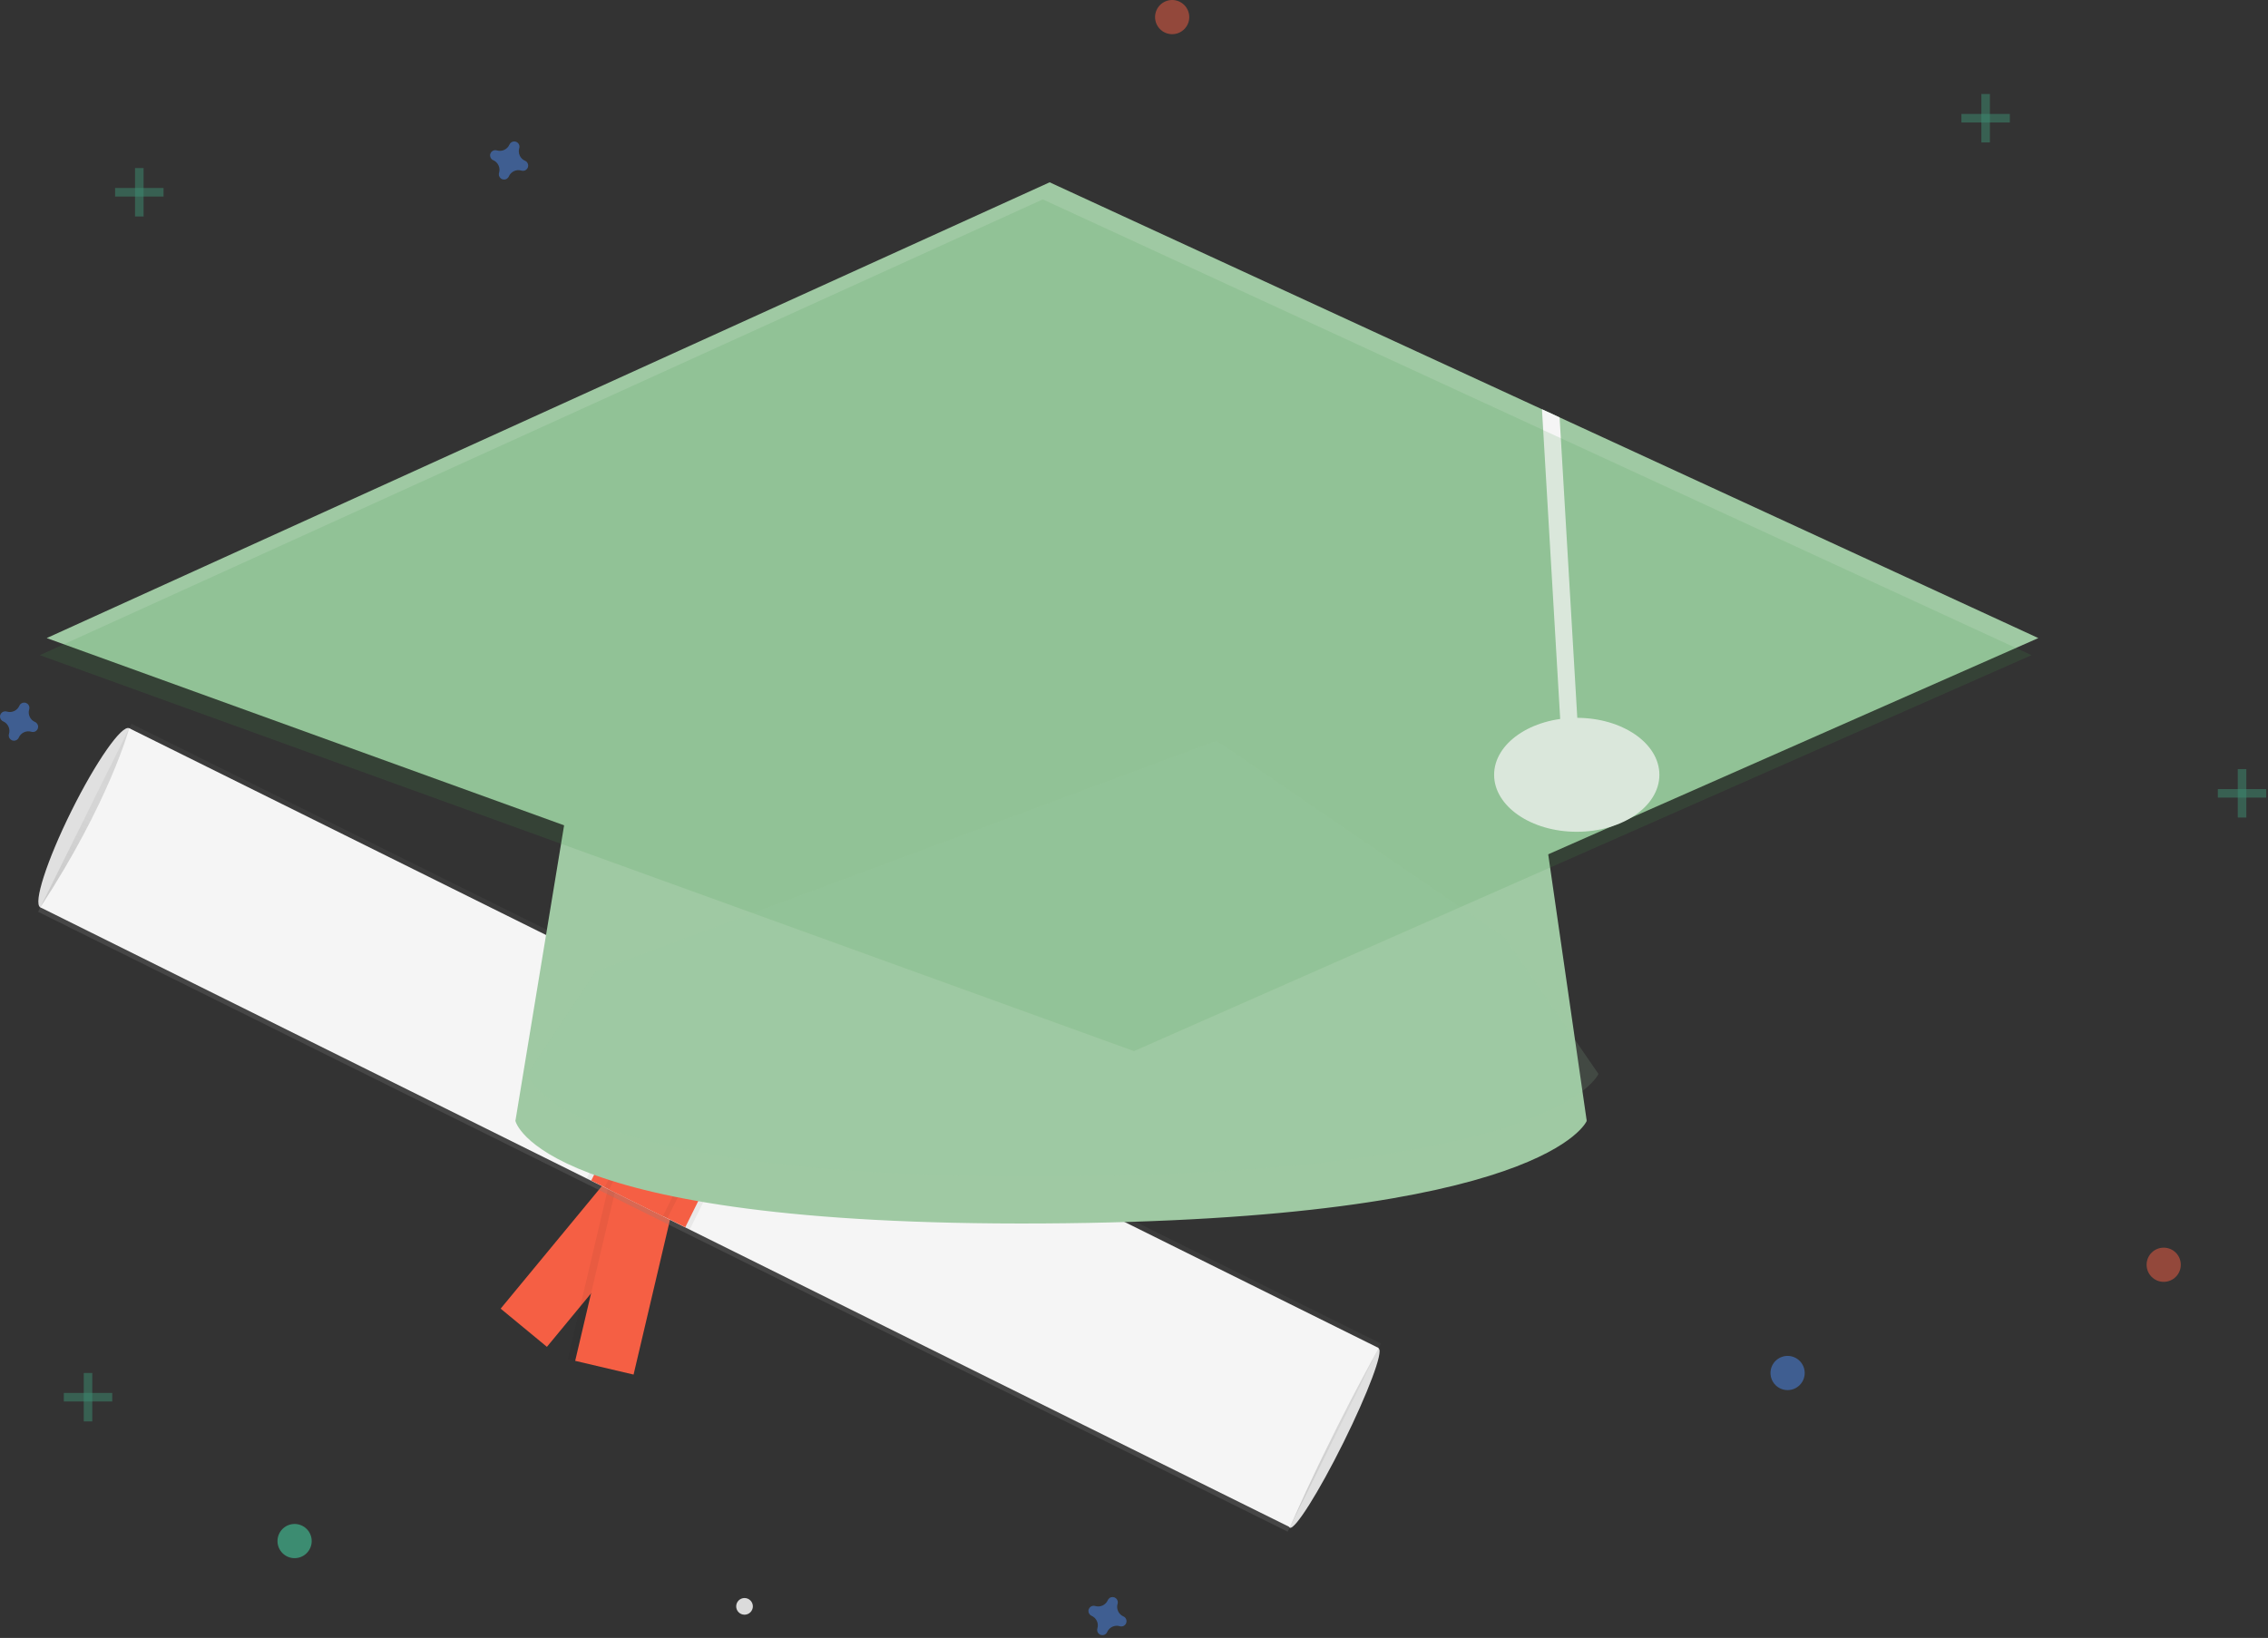 <svg width="796" height="575" viewBox="0 0 796 575" fill="none" xmlns="http://www.w3.org/2000/svg">
<rect x="0" y="0" width="796" height="575" fill="#333333" stroke="none"/>
<g id="undraw_Graduation_ktn0 1" clip-path="url(#clip0)">
<path id="Vector" d="M34.47 289.428C43.085 272.065 47.958 256.942 45.353 255.65C42.749 254.358 33.654 267.386 25.039 284.748C16.424 302.111 11.552 317.233 14.156 318.526C16.761 319.818 25.856 306.79 34.47 289.428Z" fill="#E0E0E0"/>
<path id="Vector_2" d="M471.479 506.465C480.093 489.102 485.642 474.315 483.873 473.437C482.103 472.559 473.685 485.923 465.07 503.285C456.456 520.648 450.907 535.435 452.676 536.313C454.446 537.191 462.864 523.827 471.479 506.465Z" fill="#E0E0E0"/>
<path id="Vector_3" d="M236.643 418.691L220.406 405.284L175.715 459.407L191.952 472.814L236.643 418.691Z" fill="#F55F44"/>
<path id="Vector_4" opacity="0.05" d="M199.304 477.132L222.368 482.554L238.432 414.228L215.369 408.805L199.304 477.132Z" fill="black"/>
<path id="Vector_5" d="M201.87 477.735L222.368 482.554L238.433 414.228L217.935 409.409L201.87 477.735Z" fill="#F55F44"/>
<path id="Vector_6" d="M46.133 254.078L13.377 320.098L451.933 537.696L484.689 471.677L46.133 254.078Z" fill="url(#paint0_linear)"/>
<path id="Vector_7" d="M452.713 536.124C444.129 532.006 7.869 315.406 14.156 318.526C38.37 281.568 45.353 255.65 45.353 255.65L483.91 473.249C483.91 473.249 468.508 500.278 452.713 536.124Z" fill="#F5F5F5"/>
<path id="Vector_8" opacity="0.05" d="M273.277 368.739L237.124 350.801L205.927 413.676L242.08 431.614L273.277 368.739Z" fill="black"/>
<path id="Vector_9" d="M271.705 367.959L238.695 351.581L207.498 414.456L240.508 430.834L271.705 367.959Z" fill="#F55F44"/>
<path id="Vector_10" opacity="0.05" d="M265.417 364.839L243.411 353.92L212.214 416.796L234.221 427.715L265.417 364.839Z" fill="black"/>
<path id="Vector_11" d="M263.846 364.059L244.983 354.7L213.786 417.576L232.649 426.935L263.846 364.059Z" fill="#F55F44"/>
<path id="Vector_12" d="M261.306 566.851C262.921 566.851 264.231 565.541 264.231 563.925C264.231 562.309 262.921 560.999 261.306 560.999C259.69 560.999 258.38 562.309 258.38 563.925C258.38 565.541 259.69 566.851 261.306 566.851Z" fill="#DBDBDB"/>
<g id="Group" opacity="0.5">
<path id="Vector_13" opacity="0.5" d="M32.394 482H29.394V499H32.394V482Z" fill="#47E6B1"/>
<path id="Vector_14" opacity="0.5" d="M39.394 492V489H22.394V492H39.394Z" fill="#47E6B1"/>
</g>
<g id="Group_2" opacity="0.5">
<path id="Vector_15" opacity="0.5" d="M788.394 270H785.394V287H788.394V270Z" fill="#47E6B1"/>
<path id="Vector_16" opacity="0.5" d="M795.394 280V277H778.394V280H795.394Z" fill="#47E6B1"/>
</g>
<g id="Group_3" opacity="0.5">
<path id="Vector_17" opacity="0.5" d="M50.394 59H47.394V76H50.394V59Z" fill="#47E6B1"/>
<path id="Vector_18" opacity="0.5" d="M57.394 69V66H40.394V69H57.394Z" fill="#47E6B1"/>
</g>
<g id="Group_4" opacity="0.5">
<path id="Vector_19" opacity="0.5" d="M698.394 33H695.394V50H698.394V33Z" fill="#47E6B1"/>
<path id="Vector_20" opacity="0.5" d="M705.394 43V40H688.394V43H705.394Z" fill="#47E6B1"/>
</g>
<path id="Vector_21" opacity="0.5" d="M12.29 253.456C11.463 253.096 10.797 252.445 10.42 251.626C10.042 250.807 9.979 249.878 10.242 249.015C10.285 248.883 10.312 248.746 10.322 248.608V248.608C10.346 248.213 10.242 247.82 10.026 247.489C9.809 247.157 9.492 246.904 9.121 246.767C8.749 246.63 8.343 246.616 7.964 246.728C7.584 246.84 7.25 247.07 7.012 247.387V247.387C6.93 247.499 6.861 247.62 6.808 247.748C6.448 248.575 5.796 249.241 4.977 249.618C4.158 249.996 3.229 250.059 2.367 249.796C2.234 249.753 2.098 249.726 1.959 249.716V249.716C1.564 249.692 1.172 249.796 0.84 250.012C0.509 250.229 0.256 250.546 0.119 250.917C-0.019 251.289 -0.032 251.695 0.079 252.074C0.191 252.454 0.422 252.788 0.738 253.026V253.026C0.85 253.108 0.972 253.177 1.1 253.23C1.926 253.59 2.592 254.242 2.97 255.061C3.347 255.88 3.41 256.809 3.147 257.671C3.105 257.804 3.078 257.94 3.067 258.079V258.079C3.043 258.474 3.147 258.866 3.364 259.198C3.58 259.529 3.897 259.782 4.269 259.92C4.64 260.057 5.046 260.07 5.426 259.959C5.806 259.847 6.139 259.616 6.378 259.3V259.3C6.46 259.188 6.528 259.066 6.582 258.938C6.942 258.112 7.593 257.446 8.412 257.068C9.231 256.691 10.16 256.628 11.023 256.891C11.155 256.933 11.292 256.96 11.43 256.971V256.971C11.825 256.995 12.218 256.891 12.549 256.674C12.881 256.458 13.134 256.141 13.271 255.769C13.408 255.398 13.422 254.992 13.31 254.612C13.198 254.232 12.967 253.899 12.651 253.66C12.539 253.578 12.418 253.51 12.29 253.456V253.456Z" fill="#4D8AF0"/>
<path id="Vector_22" opacity="0.5" d="M184.29 56.456C183.463 56.096 182.797 55.445 182.42 54.626C182.042 53.807 181.979 52.878 182.242 52.015C182.285 51.883 182.312 51.746 182.322 51.608V51.608C182.346 51.213 182.242 50.82 182.026 50.489C181.809 50.157 181.492 49.904 181.121 49.767C180.749 49.63 180.343 49.616 179.964 49.728C179.584 49.84 179.25 50.07 179.012 50.386V50.386C178.93 50.499 178.861 50.62 178.808 50.748C178.448 51.575 177.796 52.241 176.977 52.618C176.158 52.996 175.229 53.059 174.367 52.796C174.234 52.753 174.098 52.726 173.959 52.716V52.716C173.564 52.692 173.172 52.796 172.84 53.012C172.509 53.228 172.256 53.546 172.119 53.917C171.981 54.289 171.968 54.694 172.079 55.074C172.191 55.454 172.422 55.788 172.738 56.026V56.026C172.85 56.108 172.972 56.177 173.1 56.23C173.927 56.59 174.592 57.242 174.97 58.061C175.347 58.88 175.41 59.809 175.147 60.671C175.105 60.803 175.078 60.94 175.067 61.079V61.079C175.043 61.474 175.147 61.866 175.364 62.198C175.58 62.529 175.897 62.782 176.269 62.919C176.64 63.056 177.046 63.07 177.426 62.959C177.806 62.847 178.139 62.616 178.378 62.3C178.46 62.188 178.528 62.066 178.582 61.938C178.942 61.111 179.593 60.446 180.412 60.068C181.231 59.691 182.16 59.628 183.023 59.891C183.155 59.933 183.292 59.96 183.43 59.971V59.971C183.825 59.995 184.218 59.891 184.549 59.674C184.881 59.458 185.134 59.141 185.271 58.769C185.408 58.398 185.422 57.992 185.31 57.612C185.199 57.232 184.968 56.898 184.651 56.66V56.66C184.539 56.578 184.418 56.51 184.29 56.456V56.456Z" fill="#4D8AF0"/>
<path id="Vector_23" opacity="0.5" d="M394.29 567.456C393.463 567.096 392.797 566.445 392.42 565.626C392.042 564.807 391.979 563.878 392.242 563.015C392.285 562.883 392.312 562.746 392.322 562.608V562.608C392.346 562.213 392.242 561.82 392.026 561.489C391.809 561.157 391.492 560.904 391.121 560.767C390.749 560.63 390.343 560.616 389.964 560.728C389.584 560.839 389.25 561.07 389.012 561.387C388.93 561.499 388.861 561.62 388.808 561.748C388.448 562.575 387.796 563.241 386.977 563.618C386.158 563.996 385.229 564.059 384.367 563.796C384.234 563.753 384.098 563.726 383.959 563.716V563.716C383.564 563.692 383.172 563.796 382.84 564.012C382.509 564.229 382.256 564.546 382.119 564.917C381.981 565.289 381.968 565.695 382.079 566.074C382.191 566.454 382.422 566.788 382.738 567.026C382.85 567.108 382.972 567.177 383.1 567.23C383.927 567.59 384.592 568.242 384.97 569.061C385.347 569.88 385.41 570.809 385.147 571.671C385.105 571.803 385.078 571.94 385.067 572.079V572.079C385.043 572.474 385.147 572.866 385.364 573.198C385.58 573.529 385.897 573.782 386.269 573.919C386.64 574.056 387.046 574.07 387.426 573.959C387.806 573.847 388.139 573.616 388.378 573.3V573.3C388.46 573.188 388.528 573.066 388.582 572.938C388.942 572.111 389.593 571.446 390.412 571.068C391.231 570.691 392.16 570.628 393.023 570.891C393.155 570.933 393.292 570.96 393.43 570.971V570.971C393.825 570.995 394.218 570.891 394.549 570.674C394.881 570.458 395.134 570.141 395.271 569.769C395.408 569.398 395.422 568.992 395.31 568.612C395.199 568.232 394.968 567.898 394.651 567.66V567.66C394.539 567.578 394.418 567.51 394.29 567.456V567.456Z" fill="#4D8AF0"/>
<path id="Vector_24" opacity="0.5" d="M759.394 450C762.708 450 765.394 447.314 765.394 444C765.394 440.686 762.708 438 759.394 438C756.081 438 753.394 440.686 753.394 444C753.394 447.314 756.081 450 759.394 450Z" fill="#F55F44"/>
<path id="Vector_25" opacity="0.5" d="M627.394 488C630.708 488 633.394 485.314 633.394 482C633.394 478.686 630.708 476 627.394 476C624.081 476 621.394 478.686 621.394 482C621.394 485.314 624.081 488 627.394 488Z" fill="#4D8AF0"/>
<path id="Vector_26" opacity="0.5" d="M103.394 547C106.708 547 109.394 544.314 109.394 541C109.394 537.686 106.708 535 103.394 535C100.081 535 97.394 537.686 97.394 541C97.394 544.314 100.081 547 103.394 547Z" fill="#47E6B1"/>
<path id="Vector_27" opacity="0.5" d="M411.394 12C414.708 12 417.394 9.314 417.394 6C417.394 2.686 414.708 0 411.394 0C408.081 0 405.394 2.686 405.394 6C405.394 9.314 408.081 12 411.394 12Z" fill="#F55F44"/>
<path id="Vector_28" d="M204.894 357.5L180.894 393.5C180.894 393.5 188.894 430.5 365.894 429.5C542.894 428.5 556.894 393.5 556.894 393.5L523.894 345.5L422.894 276.5L204.894 357.5Z" fill="#9FC9A3"/>
<path id="Vector_29" d="M715.394 224L400.394 363L16.394 224L368.394 64L541.184 143.67L547.374 146.53L715.394 224Z" fill="#9FC9A3"/>
<path id="Vector_30" d="M553.894 257.32L547.894 257.68L541.184 143.67L547.374 146.53L553.894 257.32Z" fill="#F5F5F5"/>
<path id="Vector_31" d="M208.894 223.5L180.894 393.5C180.894 393.5 381.894 328.5 556.894 393.5L530.894 213.5C530.894 213.5 295.894 184.5 208.894 223.5Z" fill="#9FC9A3"/>
<path id="Vector_32" d="M553.394 292C569.411 292 582.394 283.046 582.394 272C582.394 260.954 569.411 252 553.394 252C537.378 252 524.394 260.954 524.394 272C524.394 283.046 537.378 292 553.394 292Z" fill="#F5F5F5"/>
<path id="Vector_33" opacity="0.15" d="M713 230L398 369L14 230L366 70L538.79 149.67L544.98 152.53L713 230Z" fill="#459A4D"/>
<path id="Vector_34" opacity="0.15" d="M209 341L185 377C185 377 193 414 370 413C547 412 561 377 561 377L528 329L427 260L209 341Z" fill="#9FC9A3"/>
</g>
<defs>
<linearGradient id="paint0_linear" x1="232.655" y1="428.897" x2="265.411" y2="362.878" gradientUnits="userSpaceOnUse">
<stop stop-color="#808080" stop-opacity="0.25"/>
<stop offset="0.535" stop-color="#808080" stop-opacity="0.12"/>
<stop offset="1" stop-color="#808080" stop-opacity="0.1"/>
</linearGradient>
<clipPath id="clip0">
<rect width="795.394" height="574.038" fill="white"/>
</clipPath>
</defs>
</svg>
